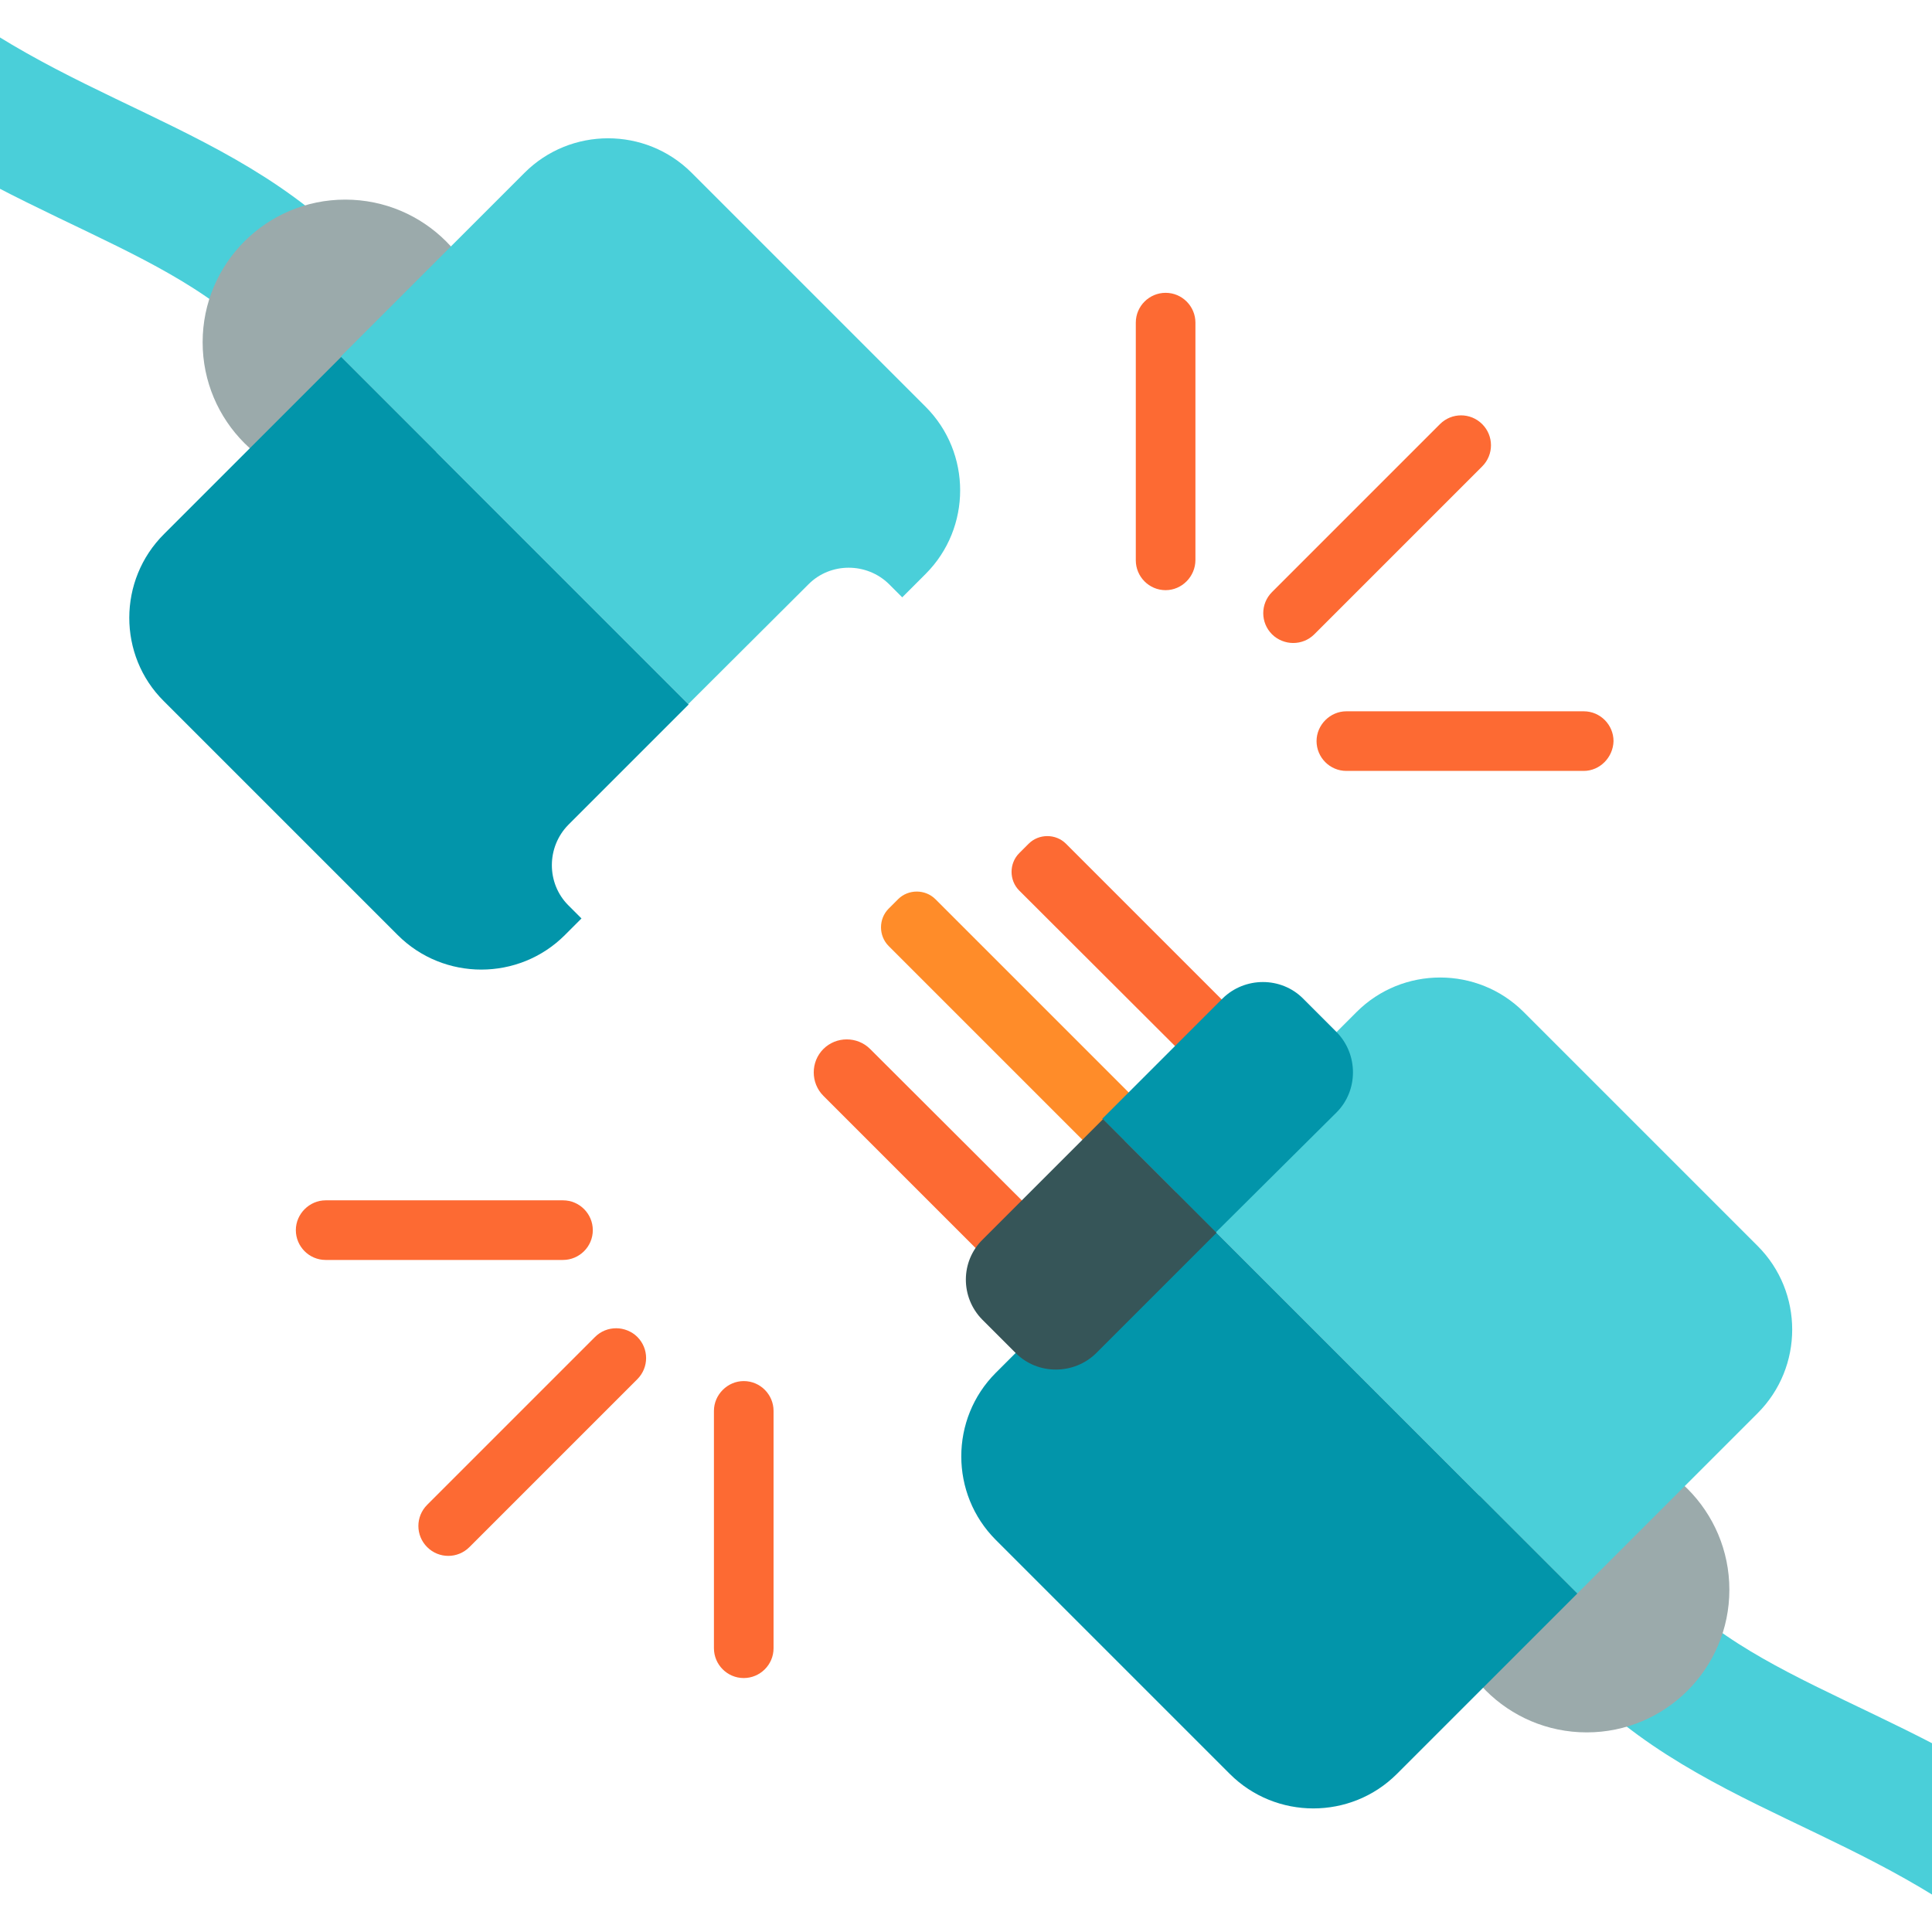 <?xml version="1.0" encoding="utf-8"?>
<!-- Generator: Adobe Illustrator 19.0.0, SVG Export Plug-In . SVG Version: 6.00 Build 0)  -->
<svg version="1.1" id="Layer_1" xmlns="http://www.w3.org/2000/svg" xmlns:xlink="http://www.w3.org/1999/xlink" x="0px" y="0px"
	 viewBox="96 11 512 512" style="enable-background:new 96 11 512 512;" xml:space="preserve">
<style type="text/css">
	.st0{fill:#FD6A33;}
	.st1{fill:none;stroke:#4ACFD9;stroke-width:35;stroke-linecap:round;stroke-miterlimit:10;}
	.st2{fill:#9BAAAB;}
	.st3{fill:#4ACFD9;}
	.st4{fill:#0295AA;}
	.st5{fill:#FF8C29;}
	.st6{fill:#365558;}
</style>
<g>
	<path class="st0" d="M438.7,181.4c-2,0-4.1-0.8-5.6-2.3c-3.1-3.1-3.1-8.1,0-11.2l44.5-44.5c3.1-3.1,8.1-3.1,11.2,0s3.1,8.1,0,11.2
		l-44.5,44.5C442.8,180.6,440.8,181.4,438.7,181.4z"/>
	<path class="st0" d="M404.9,167.4c-4.4,0-7.9-3.6-7.9-7.9v-63c0-4.4,3.6-7.9,7.9-7.9c4.4,0,7.9,3.6,7.9,7.9v62.9
		C412.8,163.8,409.2,167.4,404.9,167.4z"/>
	<path class="st0" d="M515.7,215.3h-62.9c-4.4,0-7.9-3.6-7.9-7.9s3.6-7.9,7.9-7.9h62.9c4.4,0,7.9,3.6,7.9,7.9
		C523.5,211.7,520,215.3,515.7,215.3z"/>
</g>
<path class="st1" d="M4.5-125C14.5-74.9,25.8-9.8,69.6,24s90.4,37.6,117.9,77.7"/>
<circle class="st2" cx="187.5" cy="101.7" r="37.8"/>
<path class="st1" d="M699.5,659c-10-50.1-21.3-115.2-65.1-149s-90.4-37.6-117.9-77.6"/>
<circle class="st2" cx="516.5" cy="432.3" r="37.8"/>
<g>
	<path class="st3" d="M310.3,165.8c5.8-5.8,15.4-5.8,21.3,0l3.5,3.5l6.2-6.2c12.2-12.2,12.2-32.1,0-44.3l-62-62
		c-12.2-12.2-32.1-12.2-44.3,0l-48.7,48.7l92.1,92.1L310.3,165.8z"/>
	<path class="st4" d="M139.4,196.8l62,62c12.2,12.2,32.1,12.2,44.3,0l4.4-4.4l-3.5-3.5c-5.8-5.8-5.8-15.4,0-21.3l31.9-31.9
		l-92.1-92.1l-46.9,46.9C127.2,164.7,127.2,184.7,139.4,196.8z"/>
</g>
<path class="st0" d="M418.3,299.1L366.1,247c-2.7-2.7-2.7-7.2,0-9.9l2.5-2.5c2.7-2.7,7.2-2.7,9.9,0l52.1,52.1c2.7,2.7,2.7,7.2,0,9.9
	l-2.5,2.5C425.4,301.8,421,301.8,418.3,299.1z"/>
<path class="st5" d="M383.6,313.8l-52.1-52.1c-2.7-2.7-2.7-7.2,0-9.9l2.5-2.5c2.7-2.7,7.2-2.7,9.9,0l52.1,52.1
	c2.7,2.7,2.7,7.2,0,9.9l-2.5,2.5C390.7,316.5,386.3,316.5,383.6,313.8z"/>
<path class="st0" d="M376.3,338.6L326.6,289c-3.4-3.4-9-3.4-12.4,0l0,0c-3.4,3.4-3.4,9,0,12.4l49.6,49.6c3.4,3.4,9,3.4,12.4,0l0,0
	C379.7,347.5,379.7,342,376.3,338.6z"/>
<path class="st3" d="M561.8,385.5c12.2-12.2,12.2-32.1,0-44.3l-62-62c-12.2-12.2-32.1-12.2-44.3,0L407.7,327L514,433.3L561.8,385.5z
	"/>
<path class="st4" d="M359.9,419.1l62,62c12.2,12.2,32.1,12.2,44.3,0l47.8-47.8L407.7,327l-47.8,47.8
	C347.7,387,347.7,406.9,359.9,419.1z"/>
<path class="st4" d="M450.2,305.8c5.8-5.8,5.8-15.4,0-21.3l-8.9-8.9c-5.8-5.8-15.4-5.8-21.3,0l-31.9,31.9l30.1,30.1L450.2,305.8z"/>
<path class="st6" d="M356.3,360.7l8.9,8.9c5.8,5.8,15.4,5.8,21.3,0l31.9-31.9l-30.1-30.1l-31.9,31.9
	C350.5,345.3,350.5,354.8,356.3,360.7z"/>
<g>
	<path class="st0" d="M259.3,363c2,0,4.1,0.8,5.6,2.3c3.1,3.1,3.1,8.1,0,11.2L220.4,421c-3.1,3.1-8.1,3.1-11.2,0
		c-3.1-3.1-3.1-8.1,0-11.2l44.5-44.5C255.2,363.8,257.2,363,259.3,363z"/>
	<path class="st0" d="M293.1,377c4.4,0,7.9,3.6,7.9,7.9v62.9c0,4.4-3.6,7.9-7.9,7.9c-4.4,0-7.9-3.6-7.9-7.9v-62.9
		C285.2,380.6,288.8,377,293.1,377z"/>
	<path class="st0" d="M182.3,329.1h62.9c4.4,0,7.9,3.6,7.9,7.9c0,4.4-3.6,7.9-7.9,7.9h-62.9c-4.4,0-7.9-3.6-7.9-7.9
		C174.4,332.7,178,329.1,182.3,329.1z"/>
</g>
</svg>
